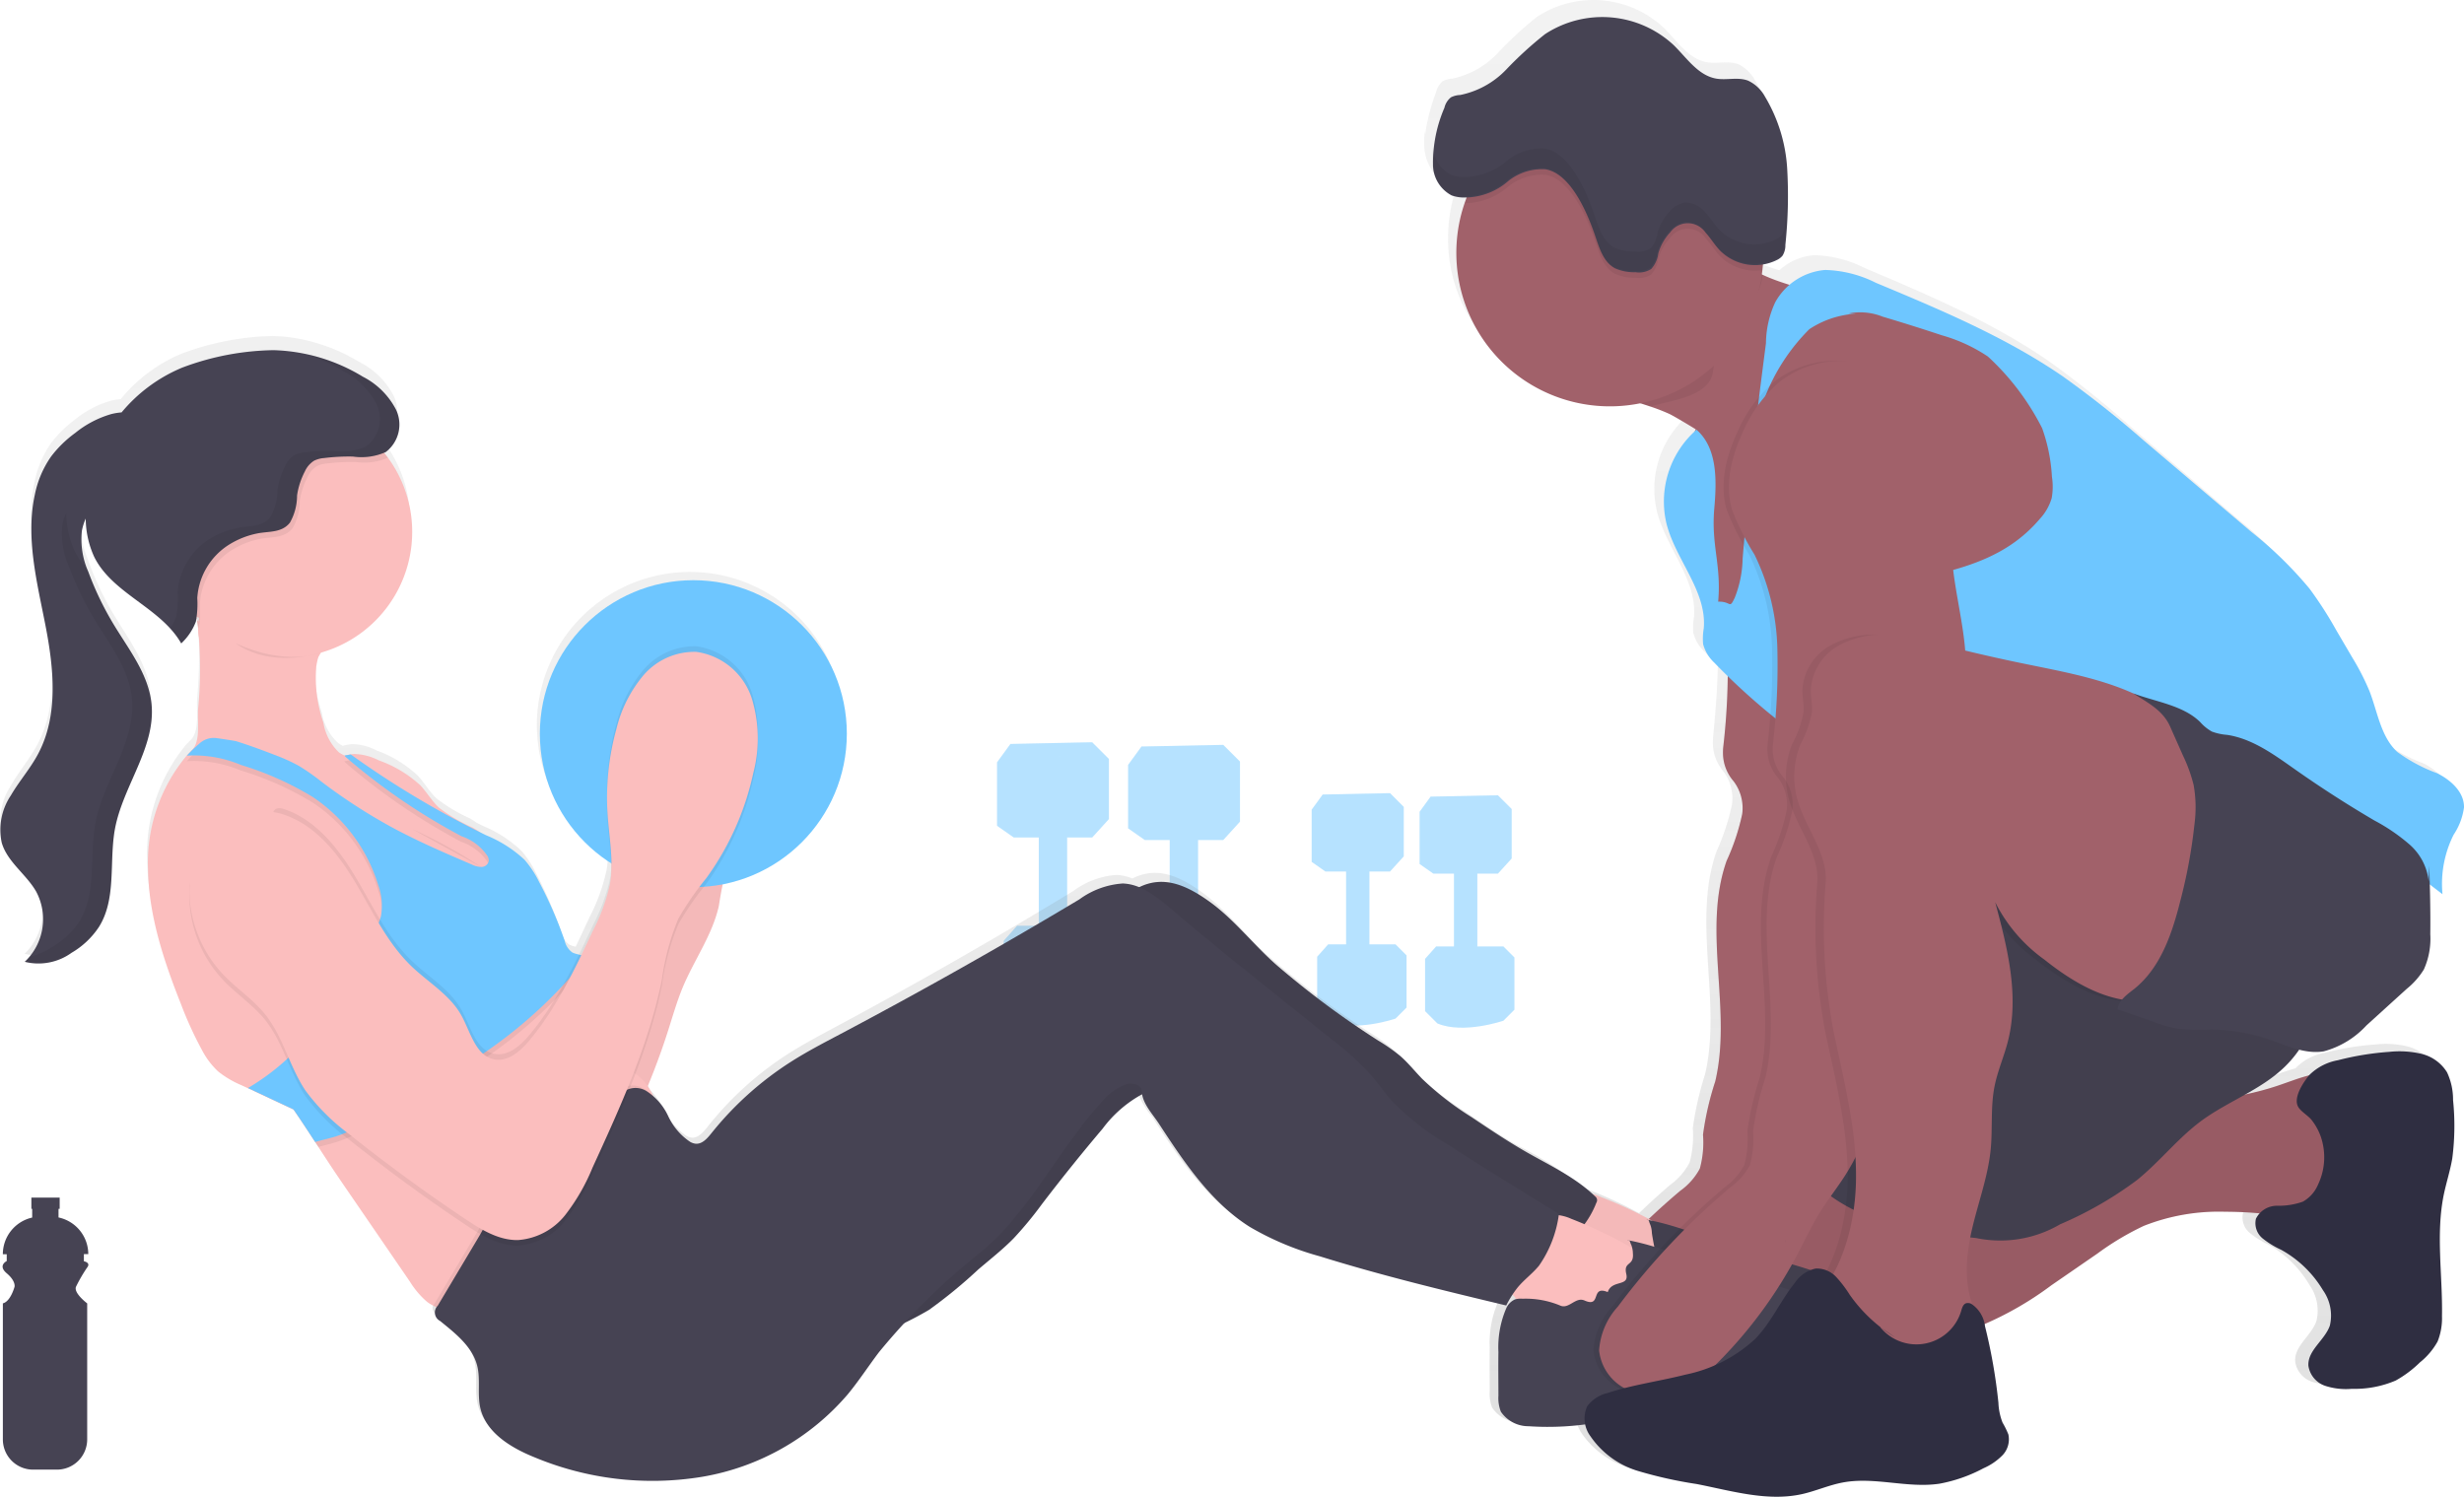 <svg xmlns="http://www.w3.org/2000/svg" xmlns:xlink="http://www.w3.org/1999/xlink" width="237.556" height="144.314" viewBox="0 0 237.556 144.314">
  <defs>
    <linearGradient id="linear-gradient" x1="0.5" y1="1" x2="0.5" gradientUnits="objectBoundingBox">
      <stop offset="0" stop-color="gray" stop-opacity="0.251"/>
      <stop offset="0.54" stop-color="gray" stop-opacity="0.122"/>
      <stop offset="1" stop-color="gray" stop-opacity="0.102"/>
    </linearGradient>
  </defs>
  <g id="Group_32" data-name="Group 32" transform="translate(-69 -198.013)">
    <g id="Group_30" data-name="Group 30" transform="translate(165.123 269.575)" opacity="0.5">
      <path id="Path_147" data-name="Path 147" d="M471.008,402.58l-7.888.163-1.29,1.771v6.118l1.61,1.127h7.568l1.61-1.771v-5.8Z" transform="translate(-461.83 -402.573)" fill="#6ec6ff"/>
      <path id="Path_148" data-name="Path 148" d="M498.428,467.974s-7.245,1.127-7.889,0l.163-.8,7.726-.17Z" transform="translate(-489.415 -467)" fill="#6ec6ff" opacity="0.2"/>
      <path id="Path_149" data-name="Path 149" d="M497.678,542.089l1.287,1.29v6.13l-1.287,1.268s-4.668,1.61-7.728.321l-1.45-1.447v-6.13l1.29-1.45Z" transform="translate(-487.856 -524.372)" fill="#6ec6ff"/>
      <path id="Path_150" data-name="Path 150" d="M501.536,543.6s-5.635,1.287-7.565,0v-1.45h7.888Z" transform="translate(-492.037 -524.433)" fill="#6ec6ff" opacity="0.2"/>
      <path id="Path_151" data-name="Path 151" d="M505.585,501.771v8.709a1.306,1.306,0,0,1-1.367,1.235h0a1.306,1.306,0,0,1-1.367-1.235v-8.709a1.322,1.322,0,0,1,1.528-1.228h0A1.287,1.287,0,0,1,505.585,501.771Z" transform="translate(-498.823 -492.629)" fill="#6ec6ff"/>
      <path id="Path_152" data-name="Path 152" d="M524.6,403.64l-7.888.16-1.29,1.771v6.118l1.61,1.127H524.6l1.61-1.771v-5.8Z" transform="translate(-502.786 -403.383)" fill="#6ec6ff"/>
      <path id="Path_153" data-name="Path 153" d="M552.028,469.054s-7.245,1.127-7.888,0l.16-.8,7.728-.16Z" transform="translate(-530.379 -467.833)" fill="#6ec6ff" opacity="0.2"/>
      <path id="Path_154" data-name="Path 154" d="M551.248,543.2l1.287,1.29v6.13l-1.287,1.275s-4.67,1.61-7.728.321l-1.45-1.448V544.65l1.29-1.45Z" transform="translate(-528.797 -525.235)" fill="#6ec6ff"/>
      <path id="Path_155" data-name="Path 155" d="M555.125,544.65s-5.635,1.287-7.565,0V543.2h7.884Z" transform="translate(-532.993 -525.235)" fill="#6ec6ff" opacity="0.2"/>
      <path id="Path_156" data-name="Path 156" d="M559.127,502.821v8.709a1.309,1.309,0,0,1-1.367,1.235h0a1.309,1.309,0,0,1-1.37-1.235v-8.709a1.323,1.323,0,0,1,1.53-1.228h0a1.287,1.287,0,0,1,1.207,1.228Z" transform="translate(-539.741 -493.431)" fill="#6ec6ff"/>
      <path id="Path_157" data-name="Path 157" d="M598.076,423.39l-6.5.134-1.061,1.457v5.036l1.325.929h6.231l1.325-1.459v-4.772Z" transform="translate(-560.18 -418.477)" fill="#6ec6ff"/>
      <path id="Path_158" data-name="Path 158" d="M624.893,488.637s-5.962.927-6.493,0l.132-.663,6.365-.134Z" transform="translate(-587.132 -482.927)" fill="#6ec6ff" opacity="0.2"/>
      <path id="Path_159" data-name="Path 159" d="M624.248,549.68l1.061,1.061v5.036l-1.061,1.061s-3.843,1.325-6.365.264l-1.193-1.193v-5.036l1.061-1.193Z" transform="translate(-585.825 -530.188)" fill="#6ec6ff"/>
      <path id="Path_160" data-name="Path 160" d="M627.439,550.873s-4.64,1.061-6.229,0V549.68H627.7Z" transform="translate(-589.279 -530.188)" fill="#6ec6ff" opacity="0.2"/>
      <path id="Path_161" data-name="Path 161" d="M630.771,516.418v7.169a1.075,1.075,0,0,1-1.127,1.016h0a1.073,1.073,0,0,1-1.125-1.016v-7.169a1.089,1.089,0,0,1,1.257-1.011h0A1.061,1.061,0,0,1,630.771,516.418Z" transform="translate(-594.866 -503.985)" fill="#6ec6ff"/>
      <path id="Path_162" data-name="Path 162" d="M642.194,424.26l-6.495.132-1.059,1.457v5.038l1.325.927h6.229l1.325-1.457v-4.772Z" transform="translate(-593.899 -419.142)" fill="#6ec6ff"/>
      <path id="Path_163" data-name="Path 163" d="M669.005,489.5s-5.965.929-6.5,0l.132-.662,6.365-.132Z" transform="translate(-620.842 -483.592)" fill="#6ec6ff" opacity="0.2"/>
      <path id="Path_164" data-name="Path 164" d="M668.376,550.55l1.059,1.059v5.036l-1.059,1.061s-3.845,1.325-6.365.266l-1.191-1.186v-5.043l1.061-1.193Z" transform="translate(-619.551 -530.853)" fill="#6ec6ff"/>
      <path id="Path_165" data-name="Path 165" d="M671.549,551.743s-4.637,1.059-6.229,0V550.55h6.5Z" transform="translate(-622.99 -530.853)" fill="#6ec6ff" opacity="0.2"/>
      <path id="Path_166" data-name="Path 166" d="M674.884,517.306v7.167a1.075,1.075,0,0,1-1.127,1.016h0a1.075,1.075,0,0,1-1.127-1.016v-7.167a1.091,1.091,0,0,1,1.259-1.009h0A1.059,1.059,0,0,1,674.884,517.306Z" transform="translate(-628.576 -504.67)" fill="#6ec6ff"/>
    </g>
    <path id="Path_333" data-name="Path 333" d="M312.618,266.156a3.979,3.979,0,0,0-2.452-1.8,8.958,8.958,0,0,0-3.084-.193,27.117,27.117,0,0,0-4.934.813,5.142,5.142,0,0,0-2.718,1.415c-.019.024-.04.052-.061.075-1.035.271-2.063.688-3.065,1.028a28.771,28.771,0,0,1-3.065.832,18.153,18.153,0,0,0,3.793-2.676,10.721,10.721,0,0,0,1.415-1.688,5.614,5.614,0,0,0,2.358.158,8.514,8.514,0,0,0,4.086-2.527l3.859-3.55a7.825,7.825,0,0,0,1.65-1.886,7.38,7.38,0,0,0,.618-3.433c.019-1.617,0-3.235-.047-4.85l1.221.943a10.813,10.813,0,0,1,1.07-5.79,6.46,6.46,0,0,0,.993-2.666c.019-1.481-1.254-2.645-2.558-3.3a15.166,15.166,0,0,1-3.838-2.082c-1.589-1.5-1.886-3.885-2.671-5.936a23.584,23.584,0,0,0-1.65-3.246l-1.528-2.664a37.757,37.757,0,0,0-2.565-4.053,37.174,37.174,0,0,0-5.578-5.533l-10.336-8.9a97.113,97.113,0,0,0-7.754-6.231c-5.514-3.845-11.736-6.486-17.917-9.1A11.346,11.346,0,0,0,253,188.062a5.556,5.556,0,0,0-3.4,1.457,20.332,20.332,0,0,1-2.593-.985l-.066-.031c.019-.139.04-.276.054-.415.021-.184.033-.368.047-.554a4.326,4.326,0,0,0,1.334-.436,1.6,1.6,0,0,0,.549-.427,1.955,1.955,0,0,0,.281-1.044,46.821,46.821,0,0,0,.174-7.4,15.662,15.662,0,0,0-2.122-7.018,3.644,3.644,0,0,0-1.608-1.556c-.943-.377-2.035-.026-3.041-.2-1.742-.295-2.829-2-4.09-3.256a9.921,9.921,0,0,0-12.328-1.084,36.037,36.037,0,0,0-3.758,3.475,8.338,8.338,0,0,1-4.385,2.457,2.136,2.136,0,0,0-.889.236,1.831,1.831,0,0,0-.632,1.021,18.054,18.054,0,0,0-1.068,4.1c-.016-.085-.031-.17-.045-.255a8,8,0,0,0-.04,1.558,4.548,4.548,0,0,0,.561,1.886,2.558,2.558,0,0,0,1.29,1.231,3.513,3.513,0,0,0,1.242.2h.186c-.068.181-.134.363-.2.547a15.088,15.088,0,0,0-.79,4.835,14.824,14.824,0,0,0,14.714,14.938,14.663,14.663,0,0,0,2.912-.306c.318.1.637.205.943.316a17.682,17.682,0,0,1,1.844.726c.255.12,1.285.721,2.53,1.5h0l-.085.177a9.369,9.369,0,0,0-2.709,9.06c.9,3.506,3.855,6.512,3.558,10.121a6.178,6.178,0,0,0-.064,1.544,3.742,3.742,0,0,0,1.077,1.806c.415.457.846.9,1.285,1.334-.035,2.3-.236,4.6-.453,6.9-.019.2-.024.4-.026.608a4.244,4.244,0,0,0,1.018,2.7,4.386,4.386,0,0,1,.828,3.192,22.024,22.024,0,0,1-1.5,4.55c-2.372,6.8.542,14.461-1.1,21.48a30.5,30.5,0,0,0-1.179,5.187,9.741,9.741,0,0,1-.306,3.3,6.191,6.191,0,0,1-1.87,2.16q-1.544,1.323-3.008,2.735a41.643,41.643,0,0,0-4.56-2.145,8.188,8.188,0,0,0-.778-.269,33.609,33.609,0,0,0-6.351-4.1c-1.811-1.049-3.536-2.228-5.272-3.407a29.482,29.482,0,0,1-4.732-3.727c-.707-.736-1.337-1.547-2.1-2.218a17.846,17.846,0,0,0-2.122-1.518,85.255,85.255,0,0,1-9.543-7.179c-2.294-1.99-4.171-4.552-6.622-6.337-1.5-1.094-3.249-2.091-5.088-1.886a4.854,4.854,0,0,0-1.676.516,4.383,4.383,0,0,0-1.537-.344,7.849,7.849,0,0,0-4.149,1.544q-11.316,6.877-22.986,13.141c-1.57.844-3.15,1.681-4.649,2.648a31.574,31.574,0,0,0-7.672,6.995c-.4.5-.9,1.073-1.525,1a1.362,1.362,0,0,1-.488-.174,6.136,6.136,0,0,1-2.122-2.506,7.972,7.972,0,0,0-1.438-1.983h0a4.187,4.187,0,0,0-.5-.943c.837-2.065,1.558-4.18,2.228-6.309.349-1.117.686-2.242,1.132-3.327,1.1-2.683,2.85-5.114,3.47-7.952.149-.686.236-1.391.351-2.084a14.762,14.762,0,1,0-10.67-2.03v.082a10.436,10.436,0,0,1-.139,1.415,17.905,17.905,0,0,1-1.62,4.505c-.448.964-.9,1.933-1.36,2.9a2.684,2.684,0,0,1-.644-.217,1.948,1.948,0,0,1-.724-1.136,40.663,40.663,0,0,0-2.445-5.719,9.9,9.9,0,0,0-1.415-2.171,11.924,11.924,0,0,0-3.675-2.388c-.236-.113-.455-.236-.681-.344a5.829,5.829,0,0,0-.613-.4,15.491,15.491,0,0,1-3.227-1.933c-.686-.651-1.158-1.5-1.8-2.188a11.481,11.481,0,0,0-3.973-2.428,5.27,5.27,0,0,0-2.341-.613,2.8,2.8,0,0,0-.342.038,5.418,5.418,0,0,0-.58.132,3.155,3.155,0,0,1-.523-.349,5.17,5.17,0,0,1-1.5-2.909,13.6,13.6,0,0,1-.677-5.51,8.343,8.343,0,0,1,.207-.943c.073-.12.144-.236.207-.365a12.3,12.3,0,0,0,6.439-18.969c-.12-.165-.236-.325-.37-.486l.141-.078a3.369,3.369,0,0,0,1-4.121,7.434,7.434,0,0,0-3.185-3.209c-.189-.115-.38-.224-.573-.332l-.165-.09c-.146-.08-.29-.158-.436-.236l-.172-.087c-.172-.087-.344-.17-.516-.25l-.078-.038c-.215-.1-.429-.191-.646-.281h0c-.21-.087-.42-.167-.632-.236l-.087-.033c-.2-.073-.4-.141-.606-.207l-.045-.014a15.848,15.848,0,0,0-4.588-.773,26.527,26.527,0,0,0-8.782,1.721,15.131,15.131,0,0,0-5.816,4.362,5.6,5.6,0,0,0-.971.16,9.762,9.762,0,0,0-3.473,1.841,11.08,11.08,0,0,0-2.31,2.292,9.888,9.888,0,0,0-1.558,3.718c-.894,4.18.205,8.487,1.014,12.688s1.275,8.78-.707,12.549c-.747,1.415-1.808,2.643-2.593,4.031a6.119,6.119,0,0,0-.877,4.6c.549,1.87,2.358,3.046,3.3,4.743a5.813,5.813,0,0,1-.644,6.365c-.064.075-.127.151-.2.236a2.36,2.36,0,0,1-.255.255,5.337,5.337,0,0,0,4.479-.879A7.953,7.953,0,0,0,87.546,252c1.686-2.768.929-6.347,1.523-9.546.78-4.189,3.93-7.926,3.5-12.167-.292-2.846-2.15-5.224-3.609-7.672a30.347,30.347,0,0,1-2.428-5.168l-.08-.236h0a7.594,7.594,0,0,1-.535-3.772,5.276,5.276,0,0,1,.368-1.2v.137a9.254,9.254,0,0,0,.8,3.562c1.473,3.065,5.019,4.479,7.271,6.964.094.1.184.21.273.318.026.028.049.059.073.09l.191.236.08.111c.059.082.118.165.172.25l.073.106c.075.12.151.236.222.365a5.614,5.614,0,0,0,1.4-2.122c.021-.071.035-.144.049-.217.019.019.035.04.054.061.045.252.08.5.113.759h0a5.123,5.123,0,0,0,.116,1.082,47.61,47.61,0,0,1-.116,6.858c-.08,1.214.236,3.018-.538,3.923l-.024.026a1.245,1.245,0,0,1-.149.146h0c-.132.137-.266.271-.391.413a16.411,16.411,0,0,0-3.711,11.048c.061,4.524,1.506,8.907,3.145,13.115a36.822,36.822,0,0,0,2.018,4.479,7.823,7.823,0,0,0,1.558,2.1,9.392,9.392,0,0,0,2.263,1.351c.2.094.4.186.6.283l.507.236,3.859,1.834c.707,1.04,1.391,2.108,2.082,3.178.1.151.2.306.3.457.754,1.179,1.514,2.358,2.287,3.5l6.5,9.633a8.116,8.116,0,0,0,1.627,1.938,3.322,3.322,0,0,0,.608.38,3.177,3.177,0,0,0,.337.139,1.075,1.075,0,0,0-.172.728,1.233,1.233,0,0,0,.472.615c1.471,1.216,3.1,2.5,3.567,4.369.328,1.332,0,2.758.295,4.1.54,2.414,2.928,3.878,5.187,4.807a29.057,29.057,0,0,0,16.062,1.912,23.464,23.464,0,0,0,13.969-8.016c1.07-1.316,1.983-2.751,3-4.109a34.42,34.42,0,0,1,2.289-2.749,18.89,18.89,0,0,0,2.5-1.382,48.29,48.29,0,0,0,4.715-3.923c1.158-1.009,2.369-1.961,3.433-3.065a35.931,35.931,0,0,0,2.671-3.3q2.829-3.749,5.844-7.349a11.645,11.645,0,0,1,3.716-3.3l.068-.028a8.507,8.507,0,0,0,1.6,2.864c2.428,3.772,4.97,7.655,8.723,10.06a27.883,27.883,0,0,0,6.7,2.857c5.894,1.862,11.882,3.324,17.875,4.788.2-.377.391-.726.608-1.066a3.239,3.239,0,0,1,.259.311c.026.038.047.078.073.116a.856.856,0,0,0-.127.035,1.676,1.676,0,0,0-.846.891,9.9,9.9,0,0,0-.738,4.244c-.021,1.415,0,2.829,0,4.244a3.661,3.661,0,0,0,.236,1.551,3.209,3.209,0,0,0,2.659,1.415,22.229,22.229,0,0,0,5.422-.212,4.177,4.177,0,0,0,.5,1.2,8.566,8.566,0,0,0,4.564,3.378,40.538,40.538,0,0,0,5.618,1.268c3.345.665,6.769,1.728,10.1.978,1.327-.3,2.593-.879,3.921-1.134,3.039-.575,6.189.589,9.249.123a14.535,14.535,0,0,0,4.215-1.5,5.781,5.781,0,0,0,1.8-1.245,2.259,2.259,0,0,0,.582-2.049,8.282,8.282,0,0,0-.556-1.146,6.091,6.091,0,0,1-.4-1.933,53.081,53.081,0,0,0-1.268-7.431c-.017-.068-.035-.139-.054-.21a32.138,32.138,0,0,0,6.431-3.791l4.4-3.079a26.144,26.144,0,0,1,4.453-2.7,19.281,19.281,0,0,1,7.794-1.374c1.087,0,2.176.054,3.258.153a1.414,1.414,0,0,0-.3.523,1.941,1.941,0,0,0,.639,1.907,8.4,8.4,0,0,0,1.78,1.113,10.769,10.769,0,0,1,4.008,3.939,4.3,4.3,0,0,1,.66,3.43c-.472,1.429-2.152,2.414-2.056,3.918a2.412,2.412,0,0,0,1.584,1.947,6.4,6.4,0,0,0,2.593.3,9.856,9.856,0,0,0,4.2-.809,10.876,10.876,0,0,0,2.317-1.763,6.729,6.729,0,0,0,1.7-2.037,6.2,6.2,0,0,0,.42-2.468c.071-3.951-.611-7.957.174-11.828.236-1.179.613-2.332.813-3.52a24.79,24.79,0,0,0,.075-5.686A6.215,6.215,0,0,0,312.618,266.156Z" transform="translate(-9.052 34.555)" fill="url(#linear-gradient)"/>
    <path id="Path_334" data-name="Path 334" d="M746.914,325.41a3.916,3.916,0,0,0-1.367,2.945c-.5,4.732,1.45,9.416,1.32,14.171-.1,3.784-1.514,7.393-2.9,10.913a64.953,64.953,0,0,0-4.086,18.964c-.479,6.438-1.179,13.143-4.635,18.589-.785,1.233-1.7,2.379-2.469,3.619-.806,1.3-1.445,2.688-2.157,4.036a43.433,43.433,0,0,1-8.016,10.767,11.063,11.063,0,0,1-3.145,2.341,6.332,6.332,0,0,1-4.918.052,4.7,4.7,0,0,1-3.037-3.916,6.973,6.973,0,0,1,1.806-4.218,69.229,69.229,0,0,1,10.845-11.5,6.242,6.242,0,0,0,1.886-2.138,9.558,9.558,0,0,0,.306-3.27,28.753,28.753,0,0,1,1.179-5.135c1.65-6.952-1.282-14.544,1.1-21.279a21.449,21.449,0,0,0,1.5-4.505,4.282,4.282,0,0,0-.832-3.164,4.159,4.159,0,0,1-1.021-2.678,5.114,5.114,0,0,1,.023-.6,64.99,64.99,0,0,0,.417-9.282,21.764,21.764,0,0,0-2.2-8.959,25.439,25.439,0,0,1-2.155-4.3c-.736-2.492-.057-5.187,1.04-7.544a13.161,13.161,0,0,1,3.59-4.864,9.618,9.618,0,0,1,10.635-.677,15.706,15.706,0,0,1,5.354,6.281C745.936,321.853,746.928,323.369,746.914,325.41Z" transform="translate(-493.159 -79.345)" opacity="0.06"/>
    <path id="Path_335" data-name="Path 335" d="M757.379,259.662q-.679,1.832-1.351,3.664c-.3.8-.592,1.61-.9,2.412a37.431,37.431,0,0,1-5.472,10.387c.37-.457-3.112-2.758-5.679-4.328-1.252-.771-2.289-1.365-2.544-1.483a18.588,18.588,0,0,0-1.855-.721c-.979-.33-1.969-.615-2.947-.971-2.263-.818-.681-2.046.288-3.367,3.171-4.324,3.772-10.232,7.372-14.2a13.275,13.275,0,0,0,5.96,5.764c.05.026.1.05.153.071,2.138,1,4.5,1.431,6.712,2.268.12.045.259.108.3.236A.469.469,0,0,1,757.379,259.662Z" transform="translate(-511.481 -32.387)" fill="#a1616a"/>
    <path id="Path_336" data-name="Path 336" d="M796.074,615.259a10.635,10.635,0,0,0-1.1,10.177,3.451,3.451,0,0,0,.795,1.228,3.719,3.719,0,0,0,1.516.707c4.682,1.332,9.68,1.07,14.475.236a25.471,25.471,0,0,0,4.767-1.214,31.857,31.857,0,0,0,6.587-3.805l4.428-3.051a26.832,26.832,0,0,1,4.479-2.674,19.691,19.691,0,0,1,7.839-1.36,36.579,36.579,0,0,1,6.837.653c1.5.29,3.3.589,4.357-.507a4.125,4.125,0,0,0,.9-2.383,35.518,35.518,0,0,0-.026-10.036,1.305,1.305,0,0,0-.29-.766,1.182,1.182,0,0,0-.585-.266c-2.087-.472-4.18.507-6.208,1.179-4.213,1.4-8.737,1.568-13.023,2.721-4.5,1.209-8.723,3.5-13.372,3.963-2.216.222-4.442.028-6.662.078-2.061.045-3.982.757-6,.842C801.9,611.152,798.519,611.831,796.074,615.259Z" transform="translate(-556.332 -300.655)" fill="#a1616a"/>
    <path id="Path_337" data-name="Path 337" d="M796.074,615.259a10.635,10.635,0,0,0-1.1,10.177,3.451,3.451,0,0,0,.795,1.228,3.719,3.719,0,0,0,1.516.707c4.682,1.332,9.68,1.07,14.475.236a25.471,25.471,0,0,0,4.767-1.214,31.857,31.857,0,0,0,6.587-3.805l4.428-3.051a26.832,26.832,0,0,1,4.479-2.674,19.691,19.691,0,0,1,7.839-1.36,36.579,36.579,0,0,1,6.837.653c1.5.29,3.3.589,4.357-.507a4.125,4.125,0,0,0,.9-2.383,35.518,35.518,0,0,0-.026-10.036,1.305,1.305,0,0,0-.29-.766,1.182,1.182,0,0,0-.585-.266c-2.087-.472-4.18.507-6.208,1.179-4.213,1.4-8.737,1.568-13.023,2.721-4.5,1.209-8.723,3.5-13.372,3.963-2.216.222-4.442.028-6.662.078-2.061.045-3.982.757-6,.842C801.9,611.152,798.519,611.831,796.074,615.259Z" transform="translate(-556.332 -300.655)" opacity="0.06"/>
    <path id="Path_338" data-name="Path 338" d="M817.983,530.475a3.2,3.2,0,0,0-.054,1.582,2.947,2.947,0,0,0,.943,1.268c4.008,3.588,9.734,4.331,15.089,4.913a11.423,11.423,0,0,0,8.1-1.33,35.831,35.831,0,0,0,7.424-4.277c2.181-1.768,3.93-4.031,6.189-5.7,2.567-1.886,5.724-2.966,8.016-5.187a10.775,10.775,0,0,0,3.143-5.955,16.992,16.992,0,0,0,0-4.691,13.955,13.955,0,0,0-1.339-5.208,12.592,12.592,0,0,0-4.4-4.369,22.838,22.838,0,0,0-12.5-3.866c-6.13.054-11.788,3.621-16.187,7.627a47.643,47.643,0,0,0-11.08,15.072A46.026,46.026,0,0,0,817.983,530.475Z" transform="translate(-574.436 -220.854)" fill="#464353"/>
    <path id="Path_339" data-name="Path 339" d="M817.983,530.475a3.2,3.2,0,0,0-.054,1.582,2.947,2.947,0,0,0,.943,1.268c4.008,3.588,9.734,4.331,15.089,4.913a11.423,11.423,0,0,0,8.1-1.33,35.831,35.831,0,0,0,7.424-4.277c2.181-1.768,3.93-4.031,6.189-5.7,2.567-1.886,5.724-2.966,8.016-5.187a10.775,10.775,0,0,0,3.143-5.955,16.992,16.992,0,0,0,0-4.691,13.955,13.955,0,0,0-1.339-5.208,12.592,12.592,0,0,0-4.4-4.369,22.838,22.838,0,0,0-12.5-3.866c-6.13.054-11.788,3.621-16.187,7.627a47.643,47.643,0,0,0-11.08,15.072A46.026,46.026,0,0,0,817.983,530.475Z" transform="translate(-574.436 -220.854)" opacity="0.06"/>
    <path id="Path_340" data-name="Path 340" d="M746.914,325.41a3.916,3.916,0,0,0-1.367,2.945c-.5,4.732,1.45,9.416,1.32,14.171-.1,3.784-1.514,7.393-2.9,10.913a64.953,64.953,0,0,0-4.086,18.964c-.479,6.438-1.179,13.143-4.635,18.589-.785,1.233-1.7,2.379-2.469,3.619-.806,1.3-1.445,2.688-2.157,4.036a43.433,43.433,0,0,1-8.016,10.767,11.063,11.063,0,0,1-3.145,2.341,6.332,6.332,0,0,1-4.918.052,4.7,4.7,0,0,1-3.037-3.916,6.973,6.973,0,0,1,1.806-4.218,69.229,69.229,0,0,1,10.845-11.5,6.242,6.242,0,0,0,1.886-2.138,9.558,9.558,0,0,0,.306-3.27,28.753,28.753,0,0,1,1.179-5.135c1.65-6.952-1.282-14.544,1.1-21.279a21.449,21.449,0,0,0,1.5-4.505,4.282,4.282,0,0,0-.832-3.164,4.159,4.159,0,0,1-1.021-2.678,5.114,5.114,0,0,1,.023-.6,64.99,64.99,0,0,0,.417-9.282,21.764,21.764,0,0,0-2.2-8.959,25.439,25.439,0,0,1-2.155-4.3c-.736-2.492-.057-5.187,1.04-7.544a13.161,13.161,0,0,1,3.59-4.864,9.618,9.618,0,0,1,10.635-.677,15.706,15.706,0,0,1,5.354,6.281C745.936,321.853,746.928,323.369,746.914,325.41Z" transform="translate(-493.159 -79.345)" fill="#a1616a"/>
    <ellipse id="Ellipse_59" data-name="Ellipse 59" cx="8.923" cy="14.002" rx="8.923" ry="14.002" transform="translate(231.807 233.9)" fill="#a1616a"/>
    <path id="Path_341" data-name="Path 341" d="M703.493,659.413a3.112,3.112,0,0,1,.471,2.593,4.534,4.534,0,0,0,2.9.844,8.958,8.958,0,0,0,2.982-.686,9.849,9.849,0,0,0,2.32-1.216,10.224,10.224,0,0,0,2.829-3.56c.4-.745.738-1.709.236-2.379a2.284,2.284,0,0,0-.707-.547,41.973,41.973,0,0,0-5.658-2.69,4.158,4.158,0,0,0-1.707-.382,3.658,3.658,0,0,0-1.957.88,10.608,10.608,0,0,0-3.046,3.772c-.222.471-.891,1.592-.559,2.077.151.224.707.3.943.443A3.05,3.05,0,0,1,703.493,659.413Z" transform="translate(-485.521 -338.344)" fill="#fbbebe"/>
    <path id="Path_342" data-name="Path 342" d="M703.493,659.413a3.112,3.112,0,0,1,.471,2.593,4.534,4.534,0,0,0,2.9.844,8.958,8.958,0,0,0,2.982-.686,9.849,9.849,0,0,0,2.32-1.216,10.224,10.224,0,0,0,2.829-3.56c.4-.745.738-1.709.236-2.379a2.284,2.284,0,0,0-.707-.547,41.973,41.973,0,0,0-5.658-2.69,4.158,4.158,0,0,0-1.707-.382,3.658,3.658,0,0,0-1.957.88,10.608,10.608,0,0,0-3.046,3.772c-.222.471-.891,1.592-.559,2.077.151.224.707.3.943.443A3.05,3.05,0,0,1,703.493,659.413Z" transform="translate(-485.521 -338.344)" opacity="0.03"/>
    <path id="Path_343" data-name="Path 343" d="M710.984,662.236c3.989.74,7.657,2.669,11.578,3.708a38.483,38.483,0,0,1,4.736,1.325,6.447,6.447,0,0,1,3.6,3.178,9.1,9.1,0,0,1,.544,2.245,4.281,4.281,0,0,1-.337,3.192c-.681.943-1.969,1.151-3.121,1.29-4.145.493-8.289.988-12.448,1.337a21.77,21.77,0,0,0-2.511.3c-.684.137-1.351.344-2.03.5-.88.205-1.773.335-2.664.471a27.491,27.491,0,0,1-6.875.406,3.2,3.2,0,0,1-2.673-1.4,3.56,3.56,0,0,1-.236-1.537c-.012-1.4-.024-2.8,0-4.2a9.519,9.519,0,0,1,.743-4.206,1.671,1.671,0,0,1,.851-.884,1.955,1.955,0,0,1,.731-.066,8.631,8.631,0,0,1,3.591.641c.87.432,1.577,1.151,2.464,1.542,1.678.745,3.7.21,5.4.91a6.765,6.765,0,0,0,.012-3.708,28.824,28.824,0,0,1-.832-3.758,2.4,2.4,0,0,0-.16-.82C711.22,662.451,711.263,662.2,710.984,662.236Z" transform="translate(-483.25 -346.63)" fill="#464353"/>
    <path id="Path_344" data-name="Path 344" d="M710.984,662.236c3.989.74,7.657,2.669,11.578,3.708a38.483,38.483,0,0,1,4.736,1.325,6.447,6.447,0,0,1,3.6,3.178,9.1,9.1,0,0,1,.544,2.245,4.281,4.281,0,0,1-.337,3.192c-.681.943-1.969,1.151-3.121,1.29-4.145.493-8.289.988-12.448,1.337a21.77,21.77,0,0,0-2.511.3c-.684.137-1.351.344-2.03.5-.88.205-1.773.335-2.664.471a27.491,27.491,0,0,1-6.875.406,3.2,3.2,0,0,1-2.673-1.4,3.56,3.56,0,0,1-.236-1.537c-.012-1.4-.024-2.8,0-4.2a9.519,9.519,0,0,1,.743-4.206,1.671,1.671,0,0,1,.851-.884,1.955,1.955,0,0,1,.731-.066,8.631,8.631,0,0,1,3.591.641c.87.432,1.577,1.151,2.464,1.542,1.678.745,3.7.21,5.4.91a6.765,6.765,0,0,0,.012-3.708,28.824,28.824,0,0,1-.832-3.758,2.4,2.4,0,0,0-.16-.82C711.22,662.451,711.263,662.2,710.984,662.236Z" transform="translate(-483.25 -346.63)" opacity="0.06"/>
    <path id="Path_345" data-name="Path 345" d="M175.1,444.467c-.8-.255-1.58.457-2.03,1.179a10.558,10.558,0,0,0-.222,10.02,7.606,7.606,0,0,0,1.452,2.162,13.987,13.987,0,0,0,2.829,1.886,21.285,21.285,0,0,1,6.78,6.365c1.153,1.7,2.061,3.569,3.369,5.151,3.22,3.895,8.513,5.658,11.637,9.619a12.252,12.252,0,0,0,2.376,2.723,4.041,4.041,0,0,0,6.325-3.131,45.423,45.423,0,0,0,3.152-5.7,67.819,67.819,0,0,0,3.536-9.164c.351-1.108.691-2.223,1.139-3.3,1.106-2.659,2.867-5.066,3.489-7.877a33.982,33.982,0,0,1,.674-3.393,6.457,6.457,0,0,1,1.622-2.593c2.452-2.383,3.772-5.856,5.722-8.662a18.7,18.7,0,0,0,2.138-3.548,5.613,5.613,0,0,0,.236-4.048,3.376,3.376,0,0,0-3.145-2.27,4.777,4.777,0,0,0-1.766.542A19.674,19.674,0,0,0,219.248,434a25.035,25.035,0,0,0-1.886,2.028c-2.881,3.442-5.135,7.62-5.333,12.1-.066,1.537.057,3.242-.919,4.432-2.692,3.289-3.558,7.811-5.854,11.389-1.063,1.65-2.282,3.359-4.1,4.112a1.75,1.75,0,0,1-.863.17c-.726-.083-1.143-.846-1.45-1.511a58.5,58.5,0,0,0-4.147-7.485,7.129,7.129,0,0,0-2.287-2.464c-.674-.375-1.457-.542-2.091-.981a6.193,6.193,0,0,1-1.806-2.624,40.767,40.767,0,0,0-5.613-8.751c-1.023-1.219-2.372-2.478-3.951-2.3C177.444,442.294,176.524,443.876,175.1,444.467Z" transform="translate(-80.622 -169.06)" fill="#fbbebe"/>
    <path id="Path_346" data-name="Path 346" d="M175.1,444.467c-.8-.255-1.58.457-2.03,1.179a10.558,10.558,0,0,0-.222,10.02,7.606,7.606,0,0,0,1.452,2.162,13.987,13.987,0,0,0,2.829,1.886,21.285,21.285,0,0,1,6.78,6.365c1.153,1.7,2.061,3.569,3.369,5.151,3.22,3.895,8.513,5.658,11.637,9.619a12.252,12.252,0,0,0,2.376,2.723,4.041,4.041,0,0,0,6.325-3.131,45.423,45.423,0,0,0,3.152-5.7,67.819,67.819,0,0,0,3.536-9.164c.351-1.108.691-2.223,1.139-3.3,1.106-2.659,2.867-5.066,3.489-7.877a33.982,33.982,0,0,1,.674-3.393,6.457,6.457,0,0,1,1.622-2.593c2.452-2.383,3.772-5.856,5.722-8.662a18.7,18.7,0,0,0,2.138-3.548,5.613,5.613,0,0,0,.236-4.048,3.376,3.376,0,0,0-3.145-2.27,4.777,4.777,0,0,0-1.766.542A19.674,19.674,0,0,0,219.248,434a25.035,25.035,0,0,0-1.886,2.028c-2.881,3.442-5.135,7.62-5.333,12.1-.066,1.537.057,3.242-.919,4.432-2.692,3.289-3.558,7.811-5.854,11.389-1.063,1.65-2.282,3.359-4.1,4.112a1.75,1.75,0,0,1-.863.17c-.726-.083-1.143-.846-1.45-1.511a58.5,58.5,0,0,0-4.147-7.485,7.129,7.129,0,0,0-2.287-2.464c-.674-.375-1.457-.542-2.091-.981a6.193,6.193,0,0,1-1.806-2.624,40.767,40.767,0,0,0-5.613-8.751c-1.023-1.219-2.372-2.478-3.951-2.3C177.444,442.294,176.524,443.876,175.1,444.467Z" transform="translate(-80.622 -169.06)" opacity="0.03"/>
    <ellipse id="Ellipse_60" data-name="Ellipse 60" cx="6.215" cy="5.609" rx="6.215" ry="5.609" transform="translate(88.103 252.926)" fill="#fbbebe"/>
    <ellipse id="Ellipse_61" data-name="Ellipse 61" cx="2.237" cy="2.237" rx="2.237" ry="2.237" transform="translate(97.908 255.144)" fill="#fbbebe"/>
    <ellipse id="Ellipse_62" data-name="Ellipse 62" cx="8.56" cy="2.289" rx="8.56" ry="2.289" transform="translate(86.573 253.956)" fill="#fbbebe"/>
    <path id="Path_347" data-name="Path 347" d="M146.875,348.185a15.513,15.513,0,0,1,.49,2.016,12.038,12.038,0,0,1-1.853-2.435,1.812,1.812,0,0,1-.328-.519,13.848,13.848,0,0,1-1.285-5.524,12.108,12.108,0,1,1,15.291,11.682,15.129,15.129,0,0,0,.943-3.6,2.593,2.593,0,0,0-.174-1.214,2.767,2.767,0,0,0-.889-1.023,7.678,7.678,0,0,0-4.781-1.452,13.12,13.12,0,0,0-4.915,1.179c-.488.21-1.073.493-1.65.686A4.292,4.292,0,0,1,146.875,348.185Z" transform="translate(-59.375 -92.428)" fill="#fbbebe"/>
    <path id="Path_348" data-name="Path 348" d="M186.868,441.419a4.13,4.13,0,0,1-3.89,1.511,13.277,13.277,0,0,1-7.285-3.395c-2.1-1.745-3.932-3.772-6.078-5.451a21.571,21.571,0,0,0-13.565-4.458c.993-.823.627-2.775.707-4.057a39.663,39.663,0,0,0,0-7.811c-.035-.276-.075-.547-.123-.818.08.085.165.167.252.252a12.122,12.122,0,0,0,11.573,2.952,9.432,9.432,0,0,0-.3,1.254,13.156,13.156,0,0,0,.681,5.455,5.1,5.1,0,0,0,1.509,2.881,6.642,6.642,0,0,0,1.966.832,10.846,10.846,0,0,1,3.664,2.122,29.642,29.642,0,0,0,2.214,1.983,15.4,15.4,0,0,0,2.393,1.235,29.94,29.94,0,0,1,5.753,3.487,1.886,1.886,0,0,1,.747.887A1.457,1.457,0,0,1,186.868,441.419Z" transform="translate(-68.661 -159.167)" fill="#fbbebe"/>
    <path id="Path_349" data-name="Path 349" d="M187.437,501.15c-.163,1.075-1.148,1.914-1.844,2.749-1.891,2.282-3.807,4.571-5.922,6.66a92.668,92.668,0,0,1-7.231,6.212l-3.22,2.577a4.058,4.058,0,0,1-1.37.825,2.5,2.5,0,0,1-1.763-.21,3.458,3.458,0,0,1-.611-.375,8.275,8.275,0,0,1-1.636-1.922q-3.268-4.77-6.542-9.541c-.778-1.136-1.542-2.3-2.3-3.47-.1-.151-.2-.3-.3-.455-.693-1.061-1.384-2.122-2.094-3.147l-3.881-1.818-.509-.236-.6-.281a9.526,9.526,0,0,1-2.275-1.337,7.7,7.7,0,0,1-1.568-2.077,36.348,36.348,0,0,1-2.032-4.449c-1.65-4.166-3.1-8.508-3.164-12.992a16.053,16.053,0,0,1,3.732-10.942,11.742,11.742,0,0,1,1.153-1.117,2.061,2.061,0,0,1,1.674-.578c.648.092,1.264.186,1.886.292q2.574.443,5.109,1.084a10.579,10.579,0,0,0,4.64.523c.248-.049.493-.12.738-.184.2-.052.4-.1.6-.134a2.8,2.8,0,0,1,.344-.038,5.414,5.414,0,0,1,2.358.608,11.716,11.716,0,0,1,4.008,2.4c.646.684,1.12,1.523,1.808,2.167a15.627,15.627,0,0,0,3.249,1.917,5.836,5.836,0,0,1,.615.394,6.988,6.988,0,0,1,1.179,1.12h0c1.429,1.686,2.277,3.961,3.855,5.637a23.014,23.014,0,0,1,3.268,4.425c.149.266.292.535.434.809q.354.683.658,1.384c.052.12.1.236.151.361a21.626,21.626,0,0,1,.776,2.162c.535,1.78.891,3.7,2.079,5.13a25.73,25.73,0,0,0,2.949,2.506,5.218,5.218,0,0,1,1.433,1.95A2.787,2.787,0,0,1,187.437,501.15Z" transform="translate(-55.304 -196.056)" fill="#fbbebe"/>
    <path id="Path_350" data-name="Path 350" d="M193.008,488.733q-.406.512-.832,1.009c-.047.061-.1.12-.151.179a45.028,45.028,0,0,1-8.454,7.664c-1.938,1.353-3.982,2.553-6.021,3.751l-3.772,2.209a23.356,23.356,0,0,1-4.925,2.393c-.561.167-1.148.3-1.721.46-.1-.151-.2-.3-.3-.455-.693-1.061-1.384-2.122-2.094-3.147l-3.881-1.818a22.729,22.729,0,0,0,5.625-5.04,61.13,61.13,0,0,0,5.958-9.515,7.152,7.152,0,0,0,.733-1.7,5.837,5.837,0,0,0-.252-3,15.8,15.8,0,0,0-6.318-8.518,29.86,29.86,0,0,0-6.936-3.1,11.674,11.674,0,0,0-5.217-.9,11.46,11.46,0,0,1,1.153-1.115,2.055,2.055,0,0,1,1.674-.58c.648.092,1.264.186,1.886.295,1.261.387,2.5.849,3.734,1.325a17.515,17.515,0,0,1,2.358,1.068,21.115,21.115,0,0,1,2.171,1.521,54.243,54.243,0,0,0,6.441,4.222c2.593,1.431,5.316,2.593,8.037,3.772a2.139,2.139,0,0,0,.931.236.731.731,0,0,0,.707-.552.889.889,0,0,0-.113-.493,4.915,4.915,0,0,0-2.511-1.919,60.793,60.793,0,0,1-11.057-7.532,1.112,1.112,0,0,1-.222-.236l.6-.134a89.945,89.945,0,0,0,12.365,7.455q.342.174.686.34c.165.083.328.163.5.236h0a10.553,10.553,0,0,1,3.2,2.122,9.773,9.773,0,0,1,1.415,2.148,40.365,40.365,0,0,1,2.461,5.658,1.285,1.285,0,0,0,.045.123,2.178,2.178,0,0,0,.434.809.917.917,0,0,0,.248.2C192.034,488.427,192.643,488.4,193.008,488.733Z" transform="translate(-67.438 -197.799)" opacity="0.06"/>
    <path id="Path_351" data-name="Path 351" d="M170.253,466.81a89.7,89.7,0,0,0,12.365,7.452l.686.342a12.213,12.213,0,0,1,3.7,2.358,9.839,9.839,0,0,1,1.415,2.15,39.969,39.969,0,0,1,2.459,5.658,1.914,1.914,0,0,0,.729,1.127c.4.222,1.037.205,1.393.54-.321.4-.646.8-.983,1.179a44.964,44.964,0,0,1-8.454,7.667c-1.938,1.353-3.982,2.553-6.021,3.751l-3.772,2.209a23.464,23.464,0,0,1-4.925,2.391c-.658.2-1.353.351-2.02.545-.693-1.061-1.384-2.122-2.094-3.147l-4.39-2.056a22.093,22.093,0,0,0,6.13-5.342,60.993,60.993,0,0,0,5.958-9.513,7.2,7.2,0,0,0,.733-1.7,5.846,5.846,0,0,0-.252-3,15.8,15.8,0,0,0-6.3-8.494,29.957,29.957,0,0,0-6.936-3.1,11.67,11.67,0,0,0-5.217-.9,11.745,11.745,0,0,1,1.153-1.117,2.062,2.062,0,0,1,1.674-.578c.648.092,1.264.186,1.886.292,1.261.389,2.5.851,3.734,1.327a17.209,17.209,0,0,1,2.358,1.068,21.092,21.092,0,0,1,2.171,1.521,54.224,54.224,0,0,0,6.45,4.211c2.593,1.433,5.316,2.605,8.037,3.772a2.133,2.133,0,0,0,.931.236.726.726,0,0,0,.707-.552.884.884,0,0,0-.113-.49,4.9,4.9,0,0,0-2.511-1.919,60.38,60.38,0,0,1-11.057-7.544,1.043,1.043,0,0,1-.222-.236Z" transform="translate(-67.438 -196.056)" fill="#6ec6ff"/>
    <ellipse id="Ellipse_63" data-name="Ellipse 63" cx="14.798" cy="14.798" rx="14.798" ry="14.798" transform="translate(121.048 253.956)" fill="#6ec6ff"/>
    <path id="Path_352" data-name="Path 352" d="M396.487,568.731a31.766,31.766,0,0,0,8.016-3.348,47.361,47.361,0,0,0,4.734-3.885c1.167-1,2.383-1.943,3.454-3.046a35.99,35.99,0,0,0,2.688-3.258q2.838-3.716,5.863-7.29a11.771,11.771,0,0,1,3.737-3.272c2.685-1.261,5.837-.41,8.671.455a80.649,80.649,0,0,1,12.436,4.645c2.259,1.125,4.446,2.379,6.726,3.456a95.133,95.133,0,0,0,13,4.663,1.648,1.648,0,0,0,1.037.085,1.524,1.524,0,0,0,.615-.514,8.786,8.786,0,0,0,1.365-2.358.453.453,0,0,0-.111-.611c-1.886-1.836-4.333-2.966-6.62-4.274-1.82-1.04-3.562-2.207-5.3-3.374a29.015,29.015,0,0,1-4.76-3.692c-.707-.729-1.344-1.532-2.11-2.2a17.658,17.658,0,0,0-2.145-1.5,86.21,86.21,0,0,1-9.6-7.113c-2.306-1.971-4.194-4.51-6.658-6.278-1.511-1.084-3.27-2.072-5.118-1.874-2.249.236-3.909,2.122-5.477,3.749-5.269,5.472-11.917,9.388-17.8,14.2-4.8,3.923-9.286,8.584-15.133,10.654.262.868.354,1.735.618,2.593a27.091,27.091,0,0,0,1.228,3.5,27.512,27.512,0,0,0,1.634,2.923l2.343,3.826a9.673,9.673,0,0,0,1.639,2.185C395.815,568.116,396.487,568.239,396.487,568.731Z" transform="translate(-245.927 -241.08)" fill="#464353"/>
    <path id="Path_353" data-name="Path 353" d="M396.487,568.731a31.766,31.766,0,0,0,8.016-3.348,47.361,47.361,0,0,0,4.734-3.885c1.167-1,2.383-1.943,3.454-3.046a35.99,35.99,0,0,0,2.688-3.258q2.838-3.716,5.863-7.29a11.771,11.771,0,0,1,3.737-3.272c2.685-1.261,5.837-.41,8.671.455a80.649,80.649,0,0,1,12.436,4.645c2.259,1.125,4.446,2.379,6.726,3.456a95.133,95.133,0,0,0,13,4.663,1.648,1.648,0,0,0,1.037.085,1.524,1.524,0,0,0,.615-.514,8.786,8.786,0,0,0,1.365-2.358.453.453,0,0,0-.111-.611c-1.886-1.836-4.333-2.966-6.62-4.274-1.82-1.04-3.562-2.207-5.3-3.374a29.015,29.015,0,0,1-4.76-3.692c-.707-.729-1.344-1.532-2.11-2.2a17.658,17.658,0,0,0-2.145-1.5,86.21,86.21,0,0,1-9.6-7.113c-2.306-1.971-4.194-4.51-6.658-6.278-1.511-1.084-3.27-2.072-5.118-1.874-2.249.236-3.909,2.122-5.477,3.749-5.269,5.472-11.917,9.388-17.8,14.2-4.8,3.923-9.286,8.584-15.133,10.654.262.868.354,1.735.618,2.593a27.091,27.091,0,0,0,1.228,3.5,27.512,27.512,0,0,0,1.634,2.923l2.343,3.826a9.673,9.673,0,0,0,1.639,2.185C395.815,568.116,396.487,568.239,396.487,568.731Z" transform="translate(-245.927 -241.08)" opacity="0.06"/>
    <path id="Path_354" data-name="Path 354" d="M691.347,668.306a3.119,3.119,0,0,1,.472,2.593,4.525,4.525,0,0,0,2.89.851,9.079,9.079,0,0,0,2.989-.684,9.941,9.941,0,0,0,2.32-1.216,10.354,10.354,0,0,0,2.841-3.562c.4-.743.738-1.707.224-2.376a2.222,2.222,0,0,0-.707-.547,42.122,42.122,0,0,0-5.646-2.69,4.211,4.211,0,0,0-1.707-.384,3.66,3.66,0,0,0-1.959.882,10.611,10.611,0,0,0-3.044,3.772c-.222.472-.891,1.594-.561,2.08.151.224.707.3.943.441A3.049,3.049,0,0,1,691.347,668.306Z" transform="translate(-476.247 -345.146)" fill="#fbbebe"/>
    <path id="Path_355" data-name="Path 355" d="M703.21,670.616c3.989.743,7.657,2.669,11.578,3.708a38.459,38.459,0,0,1,4.736,1.325,6.448,6.448,0,0,1,3.6,3.178,9.123,9.123,0,0,1,.545,2.245,4.283,4.283,0,0,1-.337,3.192c-.681.943-1.969,1.153-3.121,1.29-4.145.495-8.289.988-12.448,1.337a22.28,22.28,0,0,0-2.506.3c-.684.139-1.351.344-2.03.5-.877.208-1.773.335-2.664.471a27.489,27.489,0,0,1-6.875.4,3.205,3.205,0,0,1-2.674-1.4,3.565,3.565,0,0,1-.236-1.537c0-1.4-.024-2.8,0-4.2a9.517,9.517,0,0,1,.743-4.206,1.677,1.677,0,0,1,.851-.884,1.951,1.951,0,0,1,.731-.066,8.635,8.635,0,0,1,3.591.641c.87.432,1.5-.858,2.384-.471,1.681.743.542-1.509,2.24-.809.4-1.221,2.079-.495,1.787-1.747s.757-.707.637-1.995a2.409,2.409,0,0,0-.16-.82C703.446,670.831,703.488,670.576,703.21,670.616Z" transform="translate(-477.314 -353.034)" fill="#464353"/>
    <path id="Path_356" data-name="Path 356" d="M165.773,334.587a5.863,5.863,0,0,1-3.114.41,19.36,19.36,0,0,0-2.789.144,2.633,2.633,0,0,0-.96.255,2.4,2.4,0,0,0-.891,1.04,7.37,7.37,0,0,0-.752,2.315,5.312,5.312,0,0,1-.684,2.619c-.771.978-1.973.827-3.065,1.021a8.251,8.251,0,0,0-2.69,1.028,6.646,6.646,0,0,0-3.117,4.576c-.031.215-.052.427-.061.641-.024.608.038,1.228-.042,1.825a3.178,3.178,0,0,1-.09.441.943.943,0,0,1-.04.125c-.035-.276-.075-.547-.123-.818a12.037,12.037,0,0,1-1.853-2.435,1.812,1.812,0,0,1-.328-.519,13.848,13.848,0,0,1-1.285-5.524,12.106,12.106,0,0,1,21.881-7.143Z" transform="translate(-59.368 -92.436)" opacity="0.06"/>
    <path id="Path_357" data-name="Path 357" d="M116.231,312.406a7.379,7.379,0,0,0-3.2-3.178,17.431,17.431,0,0,0-8.605-2.558,26,26,0,0,0-8.806,1.681,15.177,15.177,0,0,0-5.849,4.319,5.875,5.875,0,0,0-.978.158,9.859,9.859,0,0,0-3.492,1.825,11.114,11.114,0,0,0-2.325,2.27,9.756,9.756,0,0,0-1.568,3.685c-.9,4.14.207,8.412,1.018,12.568s1.285,8.7-.707,12.432c-.752,1.414-1.82,2.617-2.622,3.994a5.935,5.935,0,0,0-.879,4.562c.542,1.858,2.367,3.037,3.319,4.708a5.658,5.658,0,0,1-1.1,6.771,5.458,5.458,0,0,0,4.512-.87,7.973,7.973,0,0,0,2.657-2.52c1.7-2.744.943-6.288,1.532-9.459.785-4.149,3.954-7.851,3.518-12.052-.295-2.829-2.162-5.175-3.631-7.6a29.785,29.785,0,0,1-2.459-5.1,7.7,7.7,0,0,1-.62-3.956,5.326,5.326,0,0,1,.37-1.179v.134a9.033,9.033,0,0,0,.806,3.536c1.754,3.583,6.424,4.9,8.4,8.367a5.583,5.583,0,0,0,1.415-2.11,9.69,9.69,0,0,0,.132-2.268,6.572,6.572,0,0,1,3.178-5.215,8.166,8.166,0,0,1,2.69-1.026c1.089-.2,2.292-.047,3.065-1.026a5.3,5.3,0,0,0,.686-2.617,7.321,7.321,0,0,1,.752-2.318,2.379,2.379,0,0,1,.891-1.037,2.6,2.6,0,0,1,.962-.255,19.337,19.337,0,0,1,2.787-.144,5.785,5.785,0,0,0,3.154-.431A3.33,3.33,0,0,0,116.231,312.406Z" transform="translate(-9.05 -74.894)" fill="#464353"/>
    <path id="Path_358" data-name="Path 358" d="M750.406,256.862v.1c-.427,3.678-3.963,3.508-4.788,9.3-.325,2.27-3.772,2.69-6.038,3.3-.979-.33-1.969-.615-2.947-.971-2.263-.818-.681-2.046.288-3.367,3.171-4.324,3.772-10.232,7.372-14.2a13.276,13.276,0,0,0,5.96,5.764A.853.853,0,0,0,750.406,256.862Z" transform="translate(-511.481 -32.364)" opacity="0.06"/>
    <path id="Path_359" data-name="Path 359" d="M703.216,218.882a14.982,14.982,0,0,1-.094,1.669,14.8,14.8,0,1,1,.094-1.669Z" transform="translate(-464.209 3.506)" fill="#a1616a"/>
    <path id="Path_360" data-name="Path 360" d="M774.026,273.847a11.518,11.518,0,0,1,4.889,1.235c6.208,2.593,12.467,5.208,18.014,9.015a99.243,99.243,0,0,1,7.8,6.174l10.395,8.831a37.616,37.616,0,0,1,5.611,5.481,37.219,37.219,0,0,1,2.577,4.008l1.542,2.629a23.577,23.577,0,0,1,1.65,3.218c.792,2.03,1.087,4.4,2.685,5.88a15.593,15.593,0,0,0,3.862,2.061c1.311.658,2.593,1.813,2.572,3.279a6.191,6.191,0,0,1-1,2.64,10.586,10.586,0,0,0-1.075,5.736l-17-12.99a5.773,5.773,0,0,0-2.216-1.224,6.029,6.029,0,0,0-3.223.54,62.49,62.49,0,0,1-25.629,3.369,26.923,26.923,0,0,1-11.1-2.872,34.44,34.44,0,0,1-5.14-3.772,62.976,62.976,0,0,1-5.894-5.371,3.8,3.8,0,0,1-1.082-1.792,5.933,5.933,0,0,1,.064-1.528c.3-3.576-2.673-6.554-3.579-10.027a9.2,9.2,0,0,1,2.879-9.117c2.025,1.773,1.952,4.887,1.716,7.568-.318,3.609.691,5.4.373,9.011,1.282-.047,1.049.778,1.6-.384a10.759,10.759,0,0,0,.757-3.753q.568-6.945,1.379-13.867c.269-2.308.575-4.611.87-6.917a9.543,9.543,0,0,1,.9-3.958A6.07,6.07,0,0,1,774.026,273.847Z" transform="translate(-529.066 -49.804)" fill="#6ec6ff"/>
    <path id="Path_361" data-name="Path 361" d="M806.319,291.233a5.759,5.759,0,0,1,3.326.295q2.876.854,5.72,1.8a15.5,15.5,0,0,1,4.43,2.044,24.239,24.239,0,0,1,5.231,6.915,16.566,16.566,0,0,1,.943,4.682,6.14,6.14,0,0,1-.026,2.068,5.02,5.02,0,0,1-1.139,1.987,13.59,13.59,0,0,1-2.8,2.506c-2.775,1.867-6.13,2.645-9.4,3.331a61.839,61.839,0,0,1-8.829,1.363c-1.158.073-2.5,0-3.209-.915a3.609,3.609,0,0,1-.472-.929,35.165,35.165,0,0,1-2.209-14.435,10.644,10.644,0,0,1,.413-2.645,18.947,18.947,0,0,1,4.281-6.563,9.04,9.04,0,0,1,5.693-1.476" transform="translate(-559.141 -62.984)" fill="#a1616a"/>
    <path id="Path_362" data-name="Path 362" d="M765.084,324a3.916,3.916,0,0,0-1.367,2.945c-.5,4.732,1.45,9.416,1.32,14.171-.1,3.772-1.513,7.393-2.9,10.913a64.957,64.957,0,0,0-4.086,18.964c-.479,6.439-1.179,13.143-4.635,18.589-.785,1.233-1.7,2.379-2.469,3.619-.806,1.3-1.445,2.688-2.157,4.036A43.425,43.425,0,0,1,740.771,408a11.06,11.06,0,0,1-3.145,2.341,6.333,6.333,0,0,1-4.918.052,4.7,4.7,0,0,1-3.036-3.916,6.972,6.972,0,0,1,1.806-4.218,69.233,69.233,0,0,1,10.845-11.5,6.241,6.241,0,0,0,1.886-2.138,9.557,9.557,0,0,0,.307-3.27,28.753,28.753,0,0,1,1.179-5.135c1.65-6.952-1.282-14.544,1.1-21.279a21.442,21.442,0,0,0,1.5-4.505,4.293,4.293,0,0,0-.832-3.164,4.173,4.173,0,0,1-1.023-2.678,4.636,4.636,0,0,1,.026-.6,64.989,64.989,0,0,0,.417-9.282,21.762,21.762,0,0,0-2.2-8.959,25.452,25.452,0,0,1-2.155-4.3c-.736-2.492-.057-5.187,1.04-7.544a13.161,13.161,0,0,1,3.591-4.864,9.618,9.618,0,0,1,10.635-.677,15.7,15.7,0,0,1,5.354,6.281C764.106,320.443,765.11,321.959,765.084,324Z" transform="translate(-507.045 -78.268)" opacity="0.06"/>
    <path id="Path_363" data-name="Path 363" d="M767.364,324A3.915,3.915,0,0,0,766,326.945c-.5,4.732,1.45,9.416,1.32,14.171-.1,3.772-1.514,7.393-2.9,10.913a65.037,65.037,0,0,0-4.086,18.964c-.481,6.438-1.179,13.143-4.635,18.589-.785,1.233-1.7,2.379-2.468,3.619-.8,1.3-1.445,2.688-2.157,4.036a43.475,43.475,0,0,1-8.016,10.767,11.071,11.071,0,0,1-3.147,2.341,6.333,6.333,0,0,1-4.918.052,4.7,4.7,0,0,1-3.034-3.916,6.944,6.944,0,0,1,1.806-4.218,69.212,69.212,0,0,1,10.845-11.5,6.217,6.217,0,0,0,1.886-2.138,9.506,9.506,0,0,0,.307-3.27,28.749,28.749,0,0,1,1.179-5.135c1.65-6.953-1.283-14.544,1.1-21.279a21.445,21.445,0,0,0,1.506-4.505,4.3,4.3,0,0,0-.832-3.164A4.148,4.148,0,0,1,748.7,348.6a4.635,4.635,0,0,1,.026-.6,65.347,65.347,0,0,0,.415-9.282,21.76,21.76,0,0,0-2.2-8.959,25.457,25.457,0,0,1-2.155-4.3c-.736-2.492-.057-5.187,1.04-7.544a13.19,13.19,0,0,1,3.591-4.864,9.618,9.618,0,0,1,10.635-.677,15.7,15.7,0,0,1,5.354,6.281C766.381,320.443,767.38,321.959,767.364,324Z" transform="translate(-508.787 -78.268)" fill="#a1616a"/>
    <path id="Path_364" data-name="Path 364" d="M982.643,627l-.2.061" transform="translate(-700.224 -319.704)" fill="#464353"/>
    <path id="Path_365" data-name="Path 365" d="M808.15,670.856a1.719,1.719,0,0,1,.042-.236" transform="translate(-567.024 -353.04)" fill="#464353"/>
    <path id="Path_366" data-name="Path 366" d="M1005.566,595.682a5.218,5.218,0,0,1,2.732-1.4,27.445,27.445,0,0,1,4.951-.806,9.251,9.251,0,0,1,3.1.191,4,4,0,0,1,2.466,1.782,6.194,6.194,0,0,1,.58,2.671,24.411,24.411,0,0,1-.075,5.63c-.2,1.179-.575,2.32-.818,3.489-.787,3.833-.1,7.8-.174,11.715a6.055,6.055,0,0,1-.422,2.447,6.807,6.807,0,0,1-1.707,2.018,10.818,10.818,0,0,1-2.332,1.747,10.033,10.033,0,0,1-4.224.8,6.465,6.465,0,0,1-2.594-.295,2.415,2.415,0,0,1-1.6-1.928c-.094-1.492,1.589-2.468,2.07-3.883a4.215,4.215,0,0,0-.665-3.4,10.754,10.754,0,0,0-4.034-3.9,8.562,8.562,0,0,1-1.79-1.1,1.9,1.9,0,0,1-.643-1.886,2.25,2.25,0,0,1,2.039-1.259,7,7,0,0,0,2.487-.394,3.4,3.4,0,0,0,1.466-1.65,6.129,6.129,0,0,0,.266-4.614,5.667,5.667,0,0,0-.877-1.6c-.354-.453-1.08-.835-1.332-1.33C1004,597.841,1004.965,596.389,1005.566,595.682Z" transform="translate(-713.894 -294.044)" fill="#2f2e41"/>
    <path id="Path_367" data-name="Path 367" d="M845.165,431.308c-3.895-3.442-9.324-4.378-14.417-5.422q-3.935-.8-7.832-1.792a29.2,29.2,0,0,0-5.187-1.016,8.788,8.788,0,0,0-5.1,1.028,5.237,5.237,0,0,0-2.664,4.293c0,.707.167,1.4.115,2.1a10.931,10.931,0,0,1-1.134,3.176,8.346,8.346,0,0,0-.285,5.224c.755,2.751,2.928,5.175,2.74,8.016a53.719,53.719,0,0,0,.759,14.381c.976,4.656,2.195,9.334,2.167,14.1s-1.471,9.774-5.029,12.948a19.432,19.432,0,0,0,8.565,4.68c2.742.686,6,.618,7.954-1.426a2.2,2.2,0,0,0,.733-1.749,3.419,3.419,0,0,0-.507-1.143c-1.341-2.4-1.179-5.363-.585-8.046s1.61-5.29,1.867-8.03c.188-1.987-.024-4.008.356-5.969.293-1.5.924-2.916,1.3-4.4,1.12-4.4-.056-9.018-1.226-13.4a15.213,15.213,0,0,0,4.744,5.536c2.9,2.315,6.417,4.359,10.109,3.949,3.286-.368,6.085-2.652,8.016-5.333.017-3.1,1.092-6.031.9-9.124a23.155,23.155,0,0,0-.726-4.02,19.945,19.945,0,0,0-1.414-4.307C848.484,433.765,846.669,432.636,845.165,431.308Z" transform="translate(-567.193 -163.836)" opacity="0.06"/>
    <path id="Path_368" data-name="Path 368" d="M848.6,431.308c-3.895-3.442-9.322-4.378-14.417-5.422q-3.935-.8-7.829-1.792a29.245,29.245,0,0,0-5.187-1.016,8.783,8.783,0,0,0-5.1,1.028A5.232,5.232,0,0,0,813.4,428.4c0,.707.165,1.4.113,2.1a11.215,11.215,0,0,1-1.134,3.176,8.346,8.346,0,0,0-.283,5.224c.752,2.751,2.926,5.175,2.74,8.016a53.608,53.608,0,0,0,.757,14.381c.976,4.656,2.2,9.334,2.167,14.1s-1.48,9.758-5.04,12.927a19.445,19.445,0,0,0,8.565,4.68c2.742.686,6,.618,7.954-1.426a2.2,2.2,0,0,0,.733-1.749,3.422,3.422,0,0,0-.507-1.143c-1.342-2.4-1.179-5.364-.585-8.046s1.61-5.29,1.869-8.03c.186-1.987-.026-4.008.356-5.969.29-1.5.924-2.916,1.3-4.4,1.12-4.4-.054-9.018-1.226-13.4a15.2,15.2,0,0,0,4.746,5.536c2.9,2.315,6.415,4.359,10.107,3.949,3.286-.368,6.085-2.652,8.016-5.333.014-3.1,1.089-6.031.9-9.124a23.144,23.144,0,0,0-.726-4.02,19.84,19.84,0,0,0-1.414-4.307C851.931,433.765,850.1,432.636,848.6,431.308Z" transform="translate(-569.819 -163.836)" fill="#a1616a"/>
    <path id="Path_369" data-name="Path 369" d="M755.935,688.862a14.72,14.72,0,0,1-4.388-4.109,11.564,11.564,0,0,0-1.32-1.731,2.55,2.55,0,0,0-1.957-.8,3.185,3.185,0,0,0-1.992,1.349c-1.391,1.723-2.287,3.831-3.831,5.422a14.012,14.012,0,0,1-6.752,3.461c-2.483.632-5.045.964-7.478,1.763a3.409,3.409,0,0,0-1.98,1.28,2.859,2.859,0,0,0,.316,2.9,8.52,8.52,0,0,0,4.59,3.345A41.53,41.53,0,0,0,736.8,703c3.362.658,6.806,1.712,10.152.969,1.334-.3,2.593-.872,3.942-1.122,3.065-.571,6.226.582,9.3.12a14.556,14.556,0,0,0,4.244-1.488,5.85,5.85,0,0,0,1.815-1.233,2.222,2.222,0,0,0,.587-2.03,8.179,8.179,0,0,0-.559-1.136,5.845,5.845,0,0,1-.4-1.914,52.491,52.491,0,0,0-1.292-7.375,3,3,0,0,0-1.313-2.16.708.708,0,0,0-.526-.059c-.281.106-.373.446-.457.731a4.5,4.5,0,0,1-7.823,1.551" transform="translate(-504.212 -361.897)" fill="#2f2e41"/>
    <path id="Path_370" data-name="Path 370" d="M705.869,218.89a14.953,14.953,0,0,1-.094,1.669,4.774,4.774,0,0,1-4.1-1.365c-.5-.528-.87-1.167-1.363-1.7a2.079,2.079,0,0,0-3.426-.049,5.016,5.016,0,0,0-1.148,2.03,2.767,2.767,0,0,1-.679,1.5,2.147,2.147,0,0,1-1.514.314,4.514,4.514,0,0,1-1.99-.377c-1.132-.611-1.514-2.009-1.933-3.225-.707-2.044-2.3-5.91-4.772-6.323a5.225,5.225,0,0,0-3.536,1.1,6.333,6.333,0,0,1-4.223,1.639h0a14.8,14.8,0,0,1,28.8,4.791Z" transform="translate(-466.862 3.498)" opacity="0.06"/>
    <path id="Path_371" data-name="Path 371" d="M667.052,187.837a3.558,3.558,0,0,1-1.25-.2,3.371,3.371,0,0,1-1.8-2.992,13.4,13.4,0,0,1,1.1-5.46,1.81,1.81,0,0,1,.634-1.011,2.2,2.2,0,0,1,.894-.224,8.454,8.454,0,0,0,4.411-2.431,36.061,36.061,0,0,1,3.772-3.442,10.088,10.088,0,0,1,12.4,1.073c1.268,1.245,2.358,2.933,4.116,3.225,1.014.167,2.1-.182,3.065.2a3.616,3.616,0,0,1,1.618,1.539,15.274,15.274,0,0,1,2.138,6.952,45.38,45.38,0,0,1-.174,7.334,1.914,1.914,0,0,1-.271,1.04,1.583,1.583,0,0,1-.554.424,4.76,4.76,0,0,1-5.491-.924c-.5-.526-.87-1.165-1.363-1.7a2.081,2.081,0,0,0-3.426-.047,5.019,5.019,0,0,0-1.148,2.03,2.736,2.736,0,0,1-.679,1.5,2.164,2.164,0,0,1-1.516.316,4.511,4.511,0,0,1-1.987-.38c-1.134-.608-1.516-2.006-1.933-3.223-.707-2.044-2.3-5.913-4.772-6.323a5.213,5.213,0,0,0-3.536,1.1A6.423,6.423,0,0,1,667.052,187.837Z" transform="translate(-456.845 29.221)" fill="#464353"/>
    <path id="Path_372" data-name="Path 372" d="M276.63,609.928c-.163,1.075-1.148,1.914-1.844,2.749-1.891,2.282-3.807,4.571-5.922,6.66a92.687,92.687,0,0,1-7.231,6.212l-3.22,2.577a4.057,4.057,0,0,1-1.37.825,2.5,2.5,0,0,1-1.763-.21c.047-.094.1-.182.151-.269L259.293,622c.759-1.268,1.257-2.423,2.122-3.614a36.012,36.012,0,0,1,4.225-5.085,36.572,36.572,0,0,1,7.047-4.682,2.024,2.024,0,0,1,2.8-.842,3.493,3.493,0,0,1,.974.747A2.787,2.787,0,0,1,276.63,609.928Z" transform="translate(-144.497 -304.834)" opacity="0.06"/>
    <path id="Path_373" data-name="Path 373" d="M260.052,559.033l-3.862,6.474a.915.915,0,0,0,.219,1.466c1.481,1.2,3.121,2.476,3.586,4.326.332,1.32,0,2.735.3,4.06.545,2.39,2.947,3.843,5.22,4.762a29.548,29.548,0,0,0,16.156,1.886,23.674,23.674,0,0,0,14.049-7.954c1.075-1.3,1.995-2.725,3.015-4.069a64.642,64.642,0,0,1,9.982-9.779c4.585-3.885,7.287-9.68,11.316-14.145a5.648,5.648,0,0,1,2.593-1.919c.589-.149,1.414.071,1.438.679.054,1.179,1,2.143,1.65,3.129,2.442,3.734,5,7.584,8.773,9.965a27.91,27.91,0,0,0,6.74,2.829c5.917,1.844,11.951,3.3,17.976,4.743a10.087,10.087,0,0,1,1.089-1.719c.625-.766,1.448-1.351,2.075-2.122a11.2,11.2,0,0,0,1.919-4.989c-3.6-2.2-7.294-4.479-10.845-6.771A25.589,25.589,0,0,1,348.406,546c-.943-1.023-1.735-2.2-2.681-3.225a27.357,27.357,0,0,0-3.117-2.765l-8.487-6.8c-2.438-1.95-4.923-4.008-7.308-6.026-1.341-1.136-2.829-2.332-4.583-2.386a7.981,7.981,0,0,0-4.175,1.53q-11.382,6.816-23.1,13.018c-1.582.835-3.171,1.664-4.68,2.624a31.548,31.548,0,0,0-7.714,6.927c-.4.5-.9,1.063-1.535.988a1.38,1.38,0,0,1-.493-.172,6.011,6.011,0,0,1-2.122-2.483,5.751,5.751,0,0,0-2.155-2.454,2.023,2.023,0,0,0-2.8.844,38.374,38.374,0,0,0-7.052,4.71,35.889,35.889,0,0,0-4.225,5.085C261.309,556.612,260.809,557.767,260.052,559.033Z" transform="translate(-144.988 -241.6)" fill="#464353"/>
    <path id="Path_374" data-name="Path 374" d="M246.61,502.52a47.512,47.512,0,0,1,6.667,3.668" transform="translate(-137.871 -224.571)" opacity="0.06"/>
    <path id="Path_375" data-name="Path 375" d="M974.052,463.64c.071,2.2.127,4.4.1,6.6a7.194,7.194,0,0,1-.623,3.4,7.4,7.4,0,0,1-1.65,1.867L968,479.028a8.654,8.654,0,0,1-4.109,2.5c-1.837.311-3.631-.582-5.4-1.179a17.713,17.713,0,0,0-5.517-.927,20.376,20.376,0,0,1-3.22-.085,13.2,13.2,0,0,1-2.249-.639L944,477.484c.1-.884.943-1.448,1.65-2.006,2.511-2.037,3.612-5.312,4.4-8.445a50.366,50.366,0,0,0,1.372-7.452,12.233,12.233,0,0,0-.087-3.734,14.846,14.846,0,0,0-1.037-2.862l-1.233-2.78c-.707-1.57-2.122-2.268-3.562-3.195,2.173.825,4.823,1.148,6.476,2.784a4.293,4.293,0,0,0,1.118.905,5.286,5.286,0,0,0,1.455.316c2.454.368,4.541,1.91,6.568,3.336q3.723,2.621,7.653,4.925a17.988,17.988,0,0,1,3.388,2.32A5.465,5.465,0,0,1,974,465.17" transform="translate(-670.846 -182.148)" fill="#464353"/>
    <path id="Path_376" data-name="Path 376" d="M160.022,448.516c-3.091.611-4.7,4.244-4.517,7.386a12.023,12.023,0,0,0,3.258,7.509c1.29,1.356,2.9,2.4,4.062,3.866,1.721,2.16,2.32,5.015,3.859,7.309a19.91,19.91,0,0,0,4.244,4.222q5.389,4.3,11.13,8.141c1.556,1.04,3.258,2.091,5.13,2.051a6.4,6.4,0,0,0,4.538-2.412,19.361,19.361,0,0,0,2.633-4.569c2.692-5.87,5.4-11.8,6.691-18.132a23.452,23.452,0,0,1,1.575-5.854,28.421,28.421,0,0,1,2.688-3.9,26.93,26.93,0,0,0,4.545-10.156,13.1,13.1,0,0,0-.158-7.238,6.582,6.582,0,0,0-5.333-4.449,6.482,6.482,0,0,0-5.123,2.289,12.673,12.673,0,0,0-2.582,5.147,24.652,24.652,0,0,0-.849,8.251c.151,2.242.608,4.505.222,6.721a18,18,0,0,1-1.629,4.461c-1.742,3.711-3.513,7.469-6.146,10.609-.858,1.023-2.039,2.058-3.353,1.818-1.815-.33-2.3-2.629-3.192-4.244-1.1-1.98-3.183-3.171-4.816-4.743-2.325-2.24-3.718-5.243-5.371-8.016s-3.791-5.51-6.837-6.573-7.106.3-7.888,3.433" transform="translate(-68.234 -170.885)" opacity="0.06"/>
    <path id="Path_377" data-name="Path 377" d="M162.415,447.184c-3.093.611-7.03,1.009-6.837,4.156a12,12,0,0,0,3.258,7.509c1.29,1.358,2.9,2.4,4.062,3.869,1.721,2.16,2.32,5.012,3.859,7.308A19.8,19.8,0,0,0,171,474.248q5.389,4.3,11.13,8.141c1.556,1.042,3.258,2.094,5.13,2.053a6.4,6.4,0,0,0,4.538-2.412,19.277,19.277,0,0,0,2.633-4.571c2.692-5.87,5.4-11.8,6.691-18.132a23.433,23.433,0,0,1,1.575-5.851,28.593,28.593,0,0,1,2.688-3.907,26.9,26.9,0,0,0,4.545-10.154,13.11,13.11,0,0,0-.158-7.24,6.582,6.582,0,0,0-5.333-4.449,6.489,6.489,0,0,0-5.123,2.289,12.652,12.652,0,0,0-2.582,5.149,24.648,24.648,0,0,0-.849,8.252c.151,2.244.608,4.508.222,6.721a17.986,17.986,0,0,1-1.629,4.463c-1.742,3.711-3.513,7.466-6.146,10.609-.858,1.023-2.039,2.056-3.352,1.818-1.815-.332-2.3-2.631-3.192-4.244-1.1-1.98-3.183-3.171-4.816-4.744-2.325-2.237-3.718-5.243-5.371-8.016s-3.791-5.507-6.837-6.573.769,5.76-.017,8.89" transform="translate(-68.295 -167.4)" opacity="0.06"/>
    <path id="Path_378" data-name="Path 378" d="M160.022,446.24c-3.091.611-4.7,4.244-4.517,7.386a12.024,12.024,0,0,0,3.258,7.511c1.29,1.356,2.9,2.4,4.062,3.866,1.721,2.16,2.32,5.015,3.859,7.308a19.87,19.87,0,0,0,4.244,4.225q5.389,4.3,11.13,8.138c1.556,1.042,3.258,2.094,5.13,2.053a6.4,6.4,0,0,0,4.538-2.412,19.36,19.36,0,0,0,2.633-4.569c2.692-5.87,5.4-11.8,6.691-18.134a23.434,23.434,0,0,1,1.575-5.852,28.589,28.589,0,0,1,2.688-3.906,26.9,26.9,0,0,0,4.545-10.154,13.109,13.109,0,0,0-.158-7.24,6.575,6.575,0,0,0-5.333-4.446,6.474,6.474,0,0,0-5.123,2.289,12.672,12.672,0,0,0-2.582,5.147,24.652,24.652,0,0,0-.849,8.251c.151,2.242.608,4.505.222,6.719a17.987,17.987,0,0,1-1.629,4.463c-1.742,3.711-3.513,7.469-6.146,10.609-.858,1.023-2.039,2.056-3.353,1.818-1.815-.332-2.3-2.629-3.192-4.244-1.1-1.983-3.183-3.173-4.816-4.743-2.325-2.24-3.718-5.243-5.371-8.016s-3.791-5.507-6.837-6.57-7.106.3-7.888,3.433" transform="translate(-68.234 -169.149)" fill="#fbbebe"/>
    <g id="Group_31" data-name="Group 31" transform="translate(71.383 232.165)" opacity="0.06">
      <path id="Path_213" data-name="Path 213" d="M96.751,384.005a29.787,29.787,0,0,1-2.459-5.1l-.08-.236a7.641,7.641,0,0,1-1.242-1.789,9.02,9.02,0,0,1-.806-3.536v-.134a5.327,5.327,0,0,0-.37,1.179,7.728,7.728,0,0,0,.62,3.956,29.865,29.865,0,0,0,2.459,5.1c1.464,2.447,3.334,4.8,3.624,7.613.436,4.2-2.732,7.9-3.515,12.052-.6,3.171.16,6.714-1.535,9.459a7.943,7.943,0,0,1-2.657,2.518,7.515,7.515,0,0,1-2.176.943,5.045,5.045,0,0,1-.453.472,5.458,5.458,0,0,0,4.512-.87,7.973,7.973,0,0,0,2.657-2.52c1.7-2.744.943-6.288,1.532-9.459.785-4.149,3.954-7.851,3.518-12.052C100.087,388.775,98.22,386.42,96.751,384.005Z" transform="translate(-88.16 -357.912)"/>
      <path id="Path_214" data-name="Path 214" d="M169.346,313.667a7.38,7.38,0,0,0-3.2-3.178,18.533,18.533,0,0,0-5.378-2.169,19.22,19.22,0,0,1,3.494,1.629,7.415,7.415,0,0,1,3.2,3.18,3.3,3.3,0,0,1-1,4.083,5.807,5.807,0,0,1-3.154.431,18.974,18.974,0,0,0-2.787.141,2.682,2.682,0,0,0-.962.255,2.393,2.393,0,0,0-.891,1.049,7.328,7.328,0,0,0-.754,2.318,5.312,5.312,0,0,1-.686,2.617c-.769.978-1.971.83-3.065,1.023a8.254,8.254,0,0,0-2.69,1.028,6.558,6.558,0,0,0-3.178,5.215,9.668,9.668,0,0,1-.13,2.266,3.738,3.738,0,0,1-.613,1.179,8.042,8.042,0,0,1,1.089,1.469,5.584,5.584,0,0,0,1.415-2.11,9.692,9.692,0,0,0,.132-2.268,6.572,6.572,0,0,1,3.178-5.215,8.164,8.164,0,0,1,2.69-1.026c1.089-.2,2.292-.047,3.065-1.026a5.3,5.3,0,0,0,.686-2.617,7.322,7.322,0,0,1,.752-2.317,2.379,2.379,0,0,1,.891-1.037,2.594,2.594,0,0,1,.962-.255,19.328,19.328,0,0,1,2.787-.144,5.784,5.784,0,0,0,3.154-.431A3.326,3.326,0,0,0,169.346,313.667Z" transform="translate(-133.548 -308.32)"/>
    </g>
    <path id="Path_379" data-name="Path 379" d="M174.52,426.55s2.784,2.4,8.072.943C182.592,427.488,179.318,428.778,174.52,426.55Z" transform="translate(-82.777 -166.511)" opacity="0.06"/>
    <path id="Path_380" data-name="Path 380" d="M697.789,231.16a1.921,1.921,0,0,1-.283,1.033,1.576,1.576,0,0,1-.554.422,4.755,4.755,0,0,1-5.488-.922c-.5-.528-.87-1.179-1.363-1.7a2.507,2.507,0,0,0-1.886-.919,2.475,2.475,0,0,0-1.54.87,5.107,5.107,0,0,0-1.148,2.03,2.738,2.738,0,0,1-.677,1.5,2.148,2.148,0,0,1-1.516.314,4.464,4.464,0,0,1-1.988-.377c-1.134-.608-1.516-2.009-1.936-3.223-.707-2.046-2.3-5.913-4.769-6.325a5.234,5.234,0,0,0-3.536,1.1,6.4,6.4,0,0,1-4.225,1.65,3.606,3.606,0,0,1-1.25-.2,3.229,3.229,0,0,1-1.759-2.652,7.857,7.857,0,0,0-.04,1.544,3.384,3.384,0,0,0,1.8,2.992,3.607,3.607,0,0,0,1.25.2,6.338,6.338,0,0,0,4.225-1.639,5.229,5.229,0,0,1,3.536-1.1c2.464.4,4.067,4.267,4.76,6.311.42,1.217.8,2.617,1.935,3.225a4.5,4.5,0,0,0,1.988.377,2.223,2.223,0,0,0,1.516-.314,2.922,2.922,0,0,0,.677-1.5,5.086,5.086,0,0,1,1.148-2.03,2.485,2.485,0,0,1,1.539-.87,2.4,2.4,0,0,1,1.886.919c.471.535.863,1.179,1.363,1.7a4.755,4.755,0,0,0,5.489.922,1.606,1.606,0,0,0,.554-.422,1.922,1.922,0,0,0,.283-1.035,56.221,56.221,0,0,0,.236-5.974C698,228.433,697.9,229.8,697.789,231.16Z" transform="translate(-456.715 -11.531)" opacity="0.06"/>
    <path id="Path_381" data-name="Path 381" d="M87.281,659.969s.375-.417-.33-.582V658.7h.424a3.619,3.619,0,0,0-2.869-3.536v-.832h.111V653.25H81.889v1.082h.078v.842a3.621,3.621,0,0,0-2.829,3.536h.375v.658s-.894.422,0,1.179.754,1.3.754,1.3-.375,1.414-1.127,1.6v13.115a2.914,2.914,0,0,0,2.914,2.916h2.3a2.916,2.916,0,0,0,2.916-2.916V663.449s-1.318-.988-1.082-1.6A14.749,14.749,0,0,1,87.281,659.969Z" transform="translate(-9.864 -339.765)" fill="#464353"/>
  </g>
</svg>
